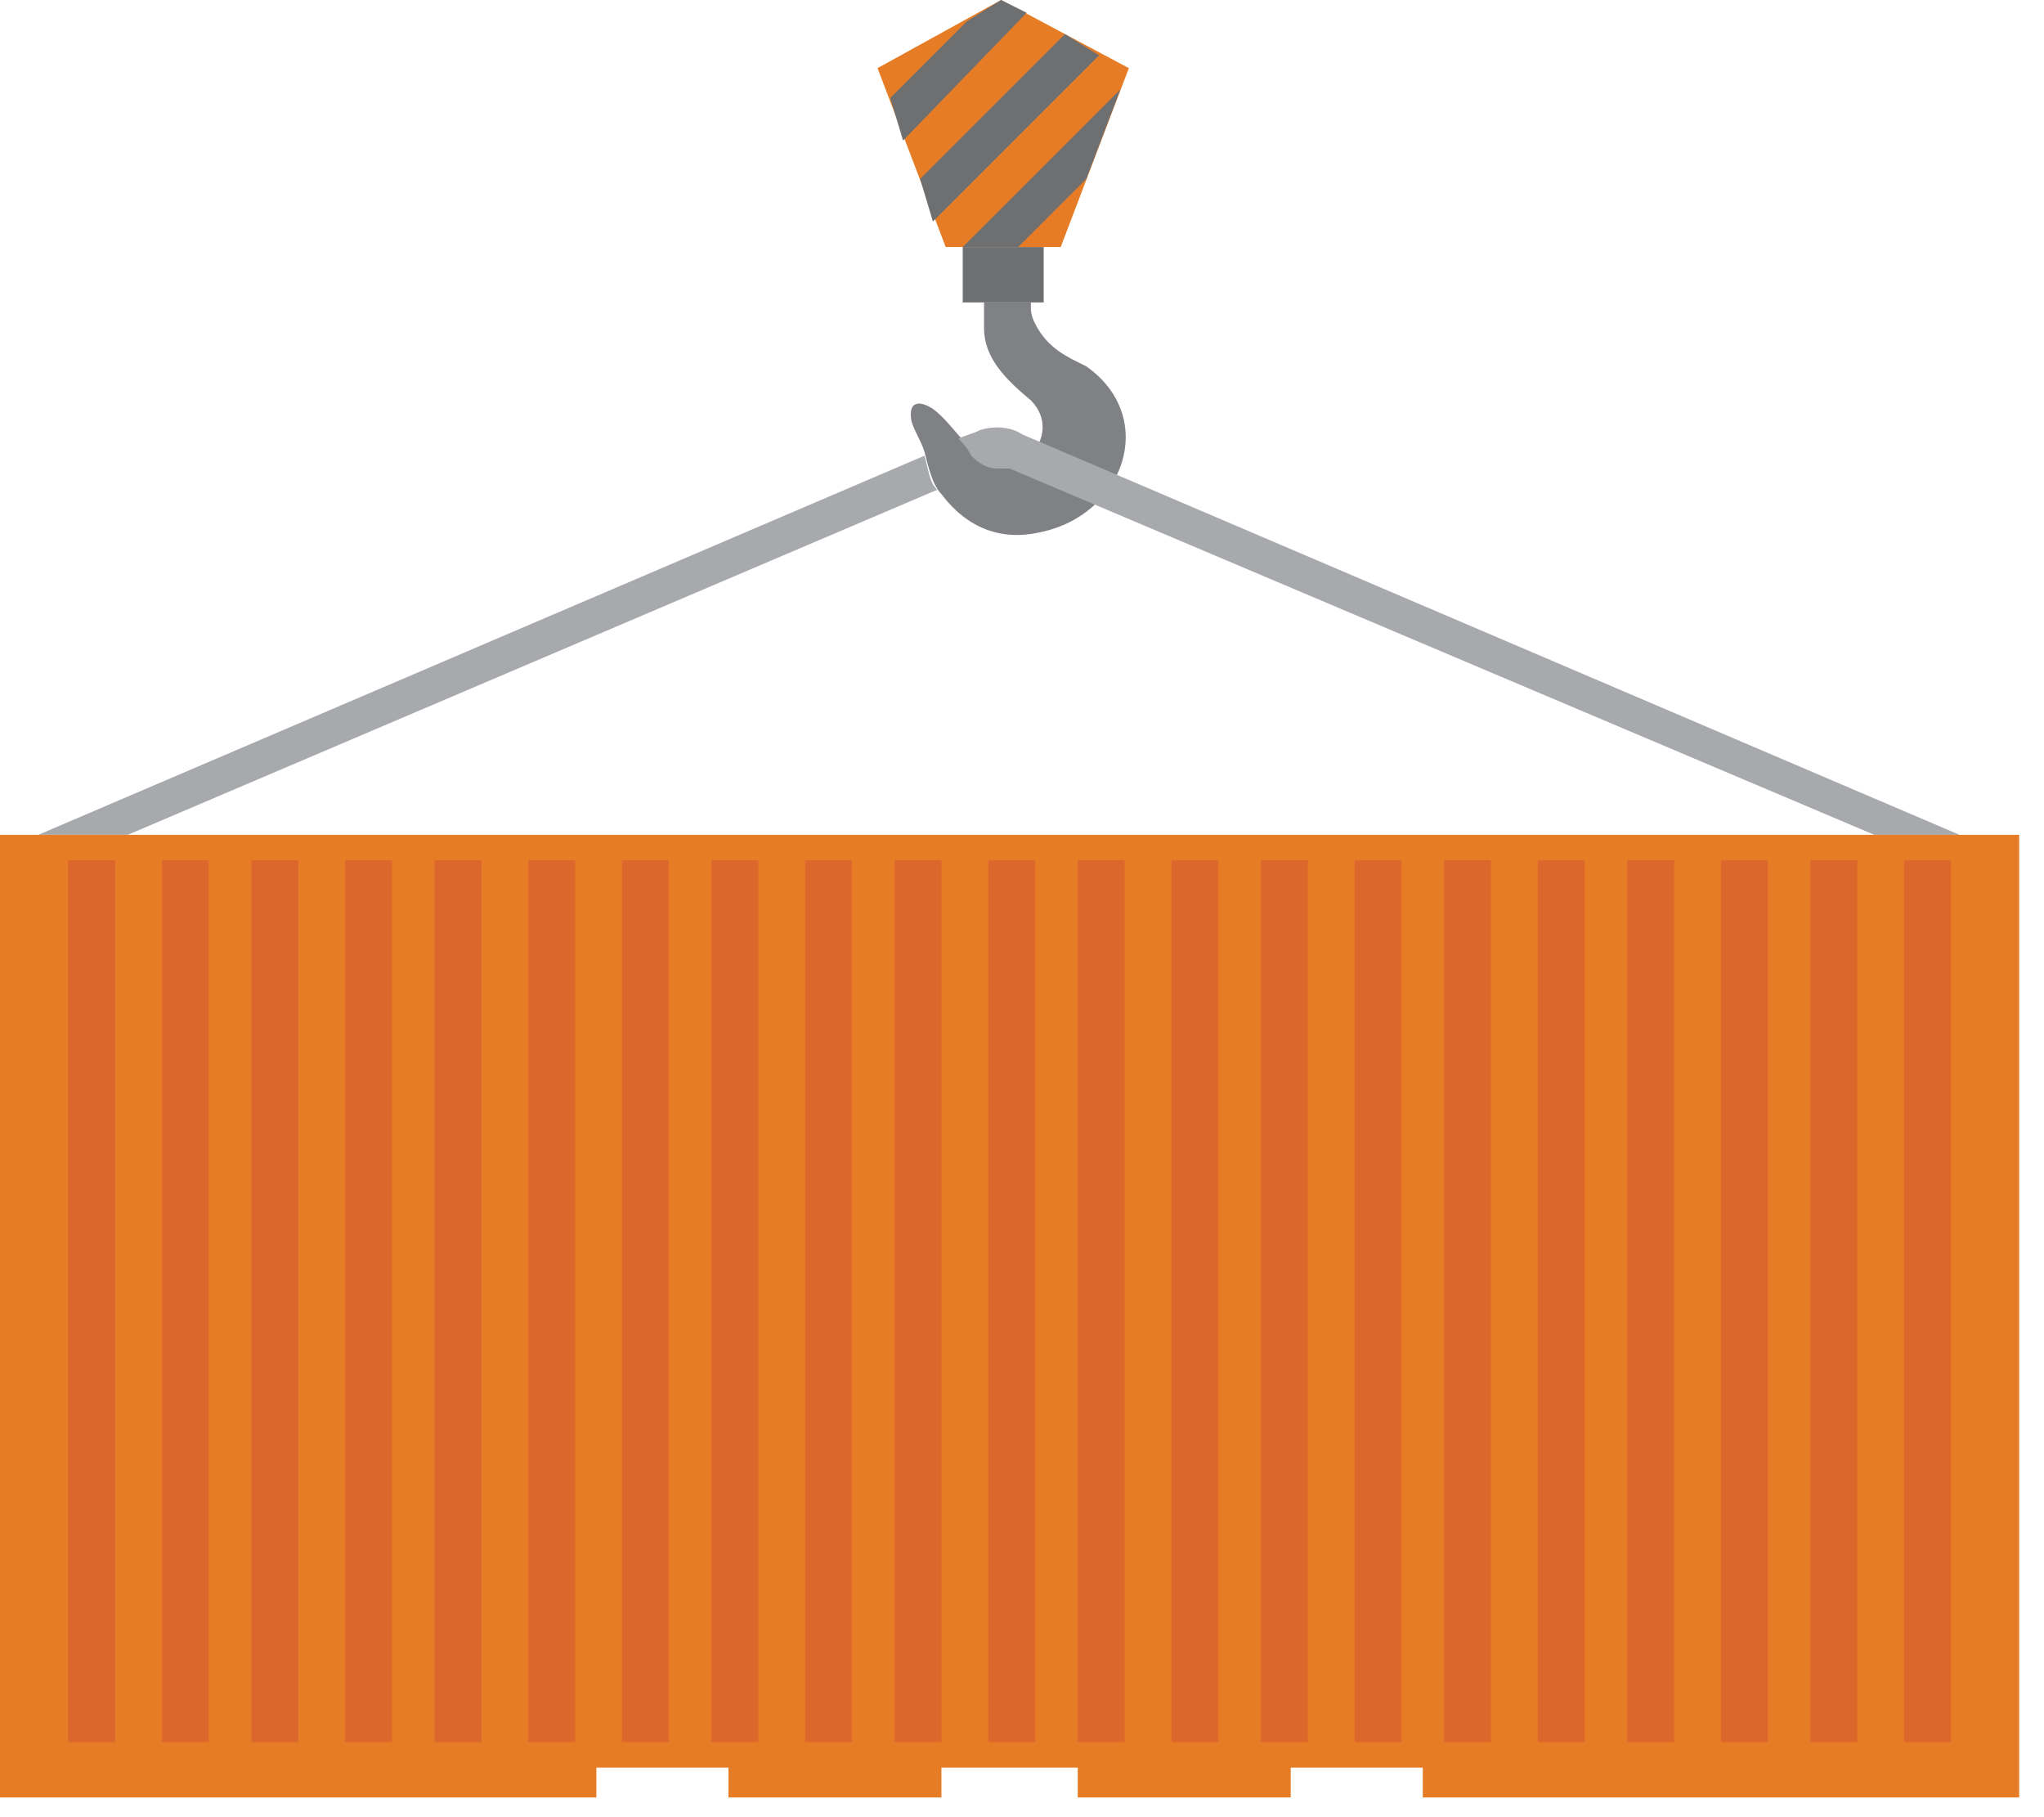<svg width="81" height="72" viewBox="0 0 81 72" fill="none" xmlns="http://www.w3.org/2000/svg">
<path fill-rule="evenodd" clip-rule="evenodd" d="M36.125 16.708C35.957 15.864 36.463 15.864 36.969 16.201C37.645 16.708 37.982 17.383 38.657 17.889C40.346 19.408 42.203 17.214 40.852 15.864C39.839 15.02 38.995 14.176 38.995 12.995C38.995 12.658 38.995 12.32 38.995 11.982H40.852V12.151C40.852 12.32 40.852 12.489 41.021 12.826C41.527 13.839 42.371 14.176 43.047 14.514C45.916 16.539 44.566 20.421 41.19 21.096C39.67 21.433 38.32 20.927 37.307 19.577C36.969 19.239 36.801 18.564 36.632 17.889C36.463 17.383 36.294 17.214 36.125 16.708Z" fill="#808184"/>
<path fill-rule="evenodd" clip-rule="evenodd" d="M41.359 9.788V11.982H38.151V9.788H39.84H40.515H41.359Z" fill="#6E6F71"/>
<path fill-rule="evenodd" clip-rule="evenodd" d="M44.735 2.7L39.67 0L34.775 2.7L37.476 9.788H39.839H40.514H42.034L44.735 2.7Z" fill="#E67C25"/>
<path fill-rule="evenodd" clip-rule="evenodd" d="M35.281 3.882L38.319 0.844L39.67 0L40.683 0.506L35.787 5.569L35.281 3.882Z" fill="#6E6F71"/>
<path fill-rule="evenodd" clip-rule="evenodd" d="M36.463 7.088L42.202 1.35L43.553 2.194L36.969 8.776L36.463 7.088Z" fill="#6E6F71"/>
<path fill-rule="evenodd" clip-rule="evenodd" d="M38.151 9.788L44.397 3.544L43.047 7.088L40.346 9.788H39.84H38.151Z" fill="#6E6F71"/>
<path fill-rule="evenodd" clip-rule="evenodd" d="M37.982 17.383C38.32 17.214 38.489 17.214 38.827 17.045C39.333 16.877 40.008 16.877 40.515 17.214L77.653 33.078H74.276L40.008 18.564C39.839 18.564 39.67 18.564 39.502 18.564C39.164 18.564 38.827 18.395 38.489 18.058C38.32 17.721 38.151 17.552 37.982 17.383Z" fill="#A7A9AC"/>
<path fill-rule="evenodd" clip-rule="evenodd" d="M1.519 33.077L36.632 18.057C36.8 18.563 36.8 19.07 37.138 19.407L5.064 33.077H1.519Z" fill="#A7A9AC"/>
<path fill-rule="evenodd" clip-rule="evenodd" d="M0 33.078H80.016V71.218H56.382V70.037H51.149V71.218H42.709V70.037H37.307V71.218H28.866V70.037H23.633V71.218H0V33.078Z" fill="#E67C25"/>
<path d="M4.558 34.09H2.701V69.024H4.558V34.09Z" fill="#DC662B"/>
<path d="M8.271 34.09H6.415V69.024H8.271V34.09Z" fill="#DC662B"/>
<path d="M11.817 34.09H9.96V69.024H11.817V34.09Z" fill="#DC662B"/>
<path d="M15.531 34.09H13.674V69.024H15.531V34.09Z" fill="#DC662B"/>
<path d="M19.076 34.09H17.219V69.024H19.076V34.09Z" fill="#DC662B"/>
<path d="M22.789 34.09H20.932V69.024H22.789V34.09Z" fill="#DC662B"/>
<path d="M26.503 34.09H24.646V69.024H26.503V34.09Z" fill="#DC662B"/>
<path d="M30.048 34.09H28.191V69.024H30.048V34.09Z" fill="#DC662B"/>
<path d="M33.762 34.09H31.905V69.024H33.762V34.09Z" fill="#DC662B"/>
<path d="M37.307 34.09H35.45V69.024H37.307V34.09Z" fill="#DC662B"/>
<path d="M41.021 34.09H39.164V69.024H41.021V34.09Z" fill="#DC662B"/>
<path d="M44.565 34.09H42.709V69.024H44.565V34.09Z" fill="#DC662B"/>
<path d="M48.28 34.09H46.423V69.024H48.28V34.09Z" fill="#DC662B"/>
<path d="M51.825 34.09H49.968V69.024H51.825V34.09Z" fill="#DC662B"/>
<path d="M55.538 34.09H53.681V69.024H55.538V34.09Z" fill="#DC662B"/>
<path d="M59.084 34.09H57.227V69.024H59.084V34.09Z" fill="#DC662B"/>
<path d="M62.797 34.09H60.94V69.024H62.797V34.09Z" fill="#DC662B"/>
<path d="M66.342 34.09H64.485V69.024H66.342V34.09Z" fill="#DC662B"/>
<path d="M70.056 34.09H68.199V69.024H70.056V34.09Z" fill="#DC662B"/>
<path d="M73.601 34.09H71.744V69.024H73.601V34.09Z" fill="#DC662B"/>
<path d="M77.315 34.09H75.458V69.024H77.315V34.09Z" fill="#DC662B"/>
</svg>
